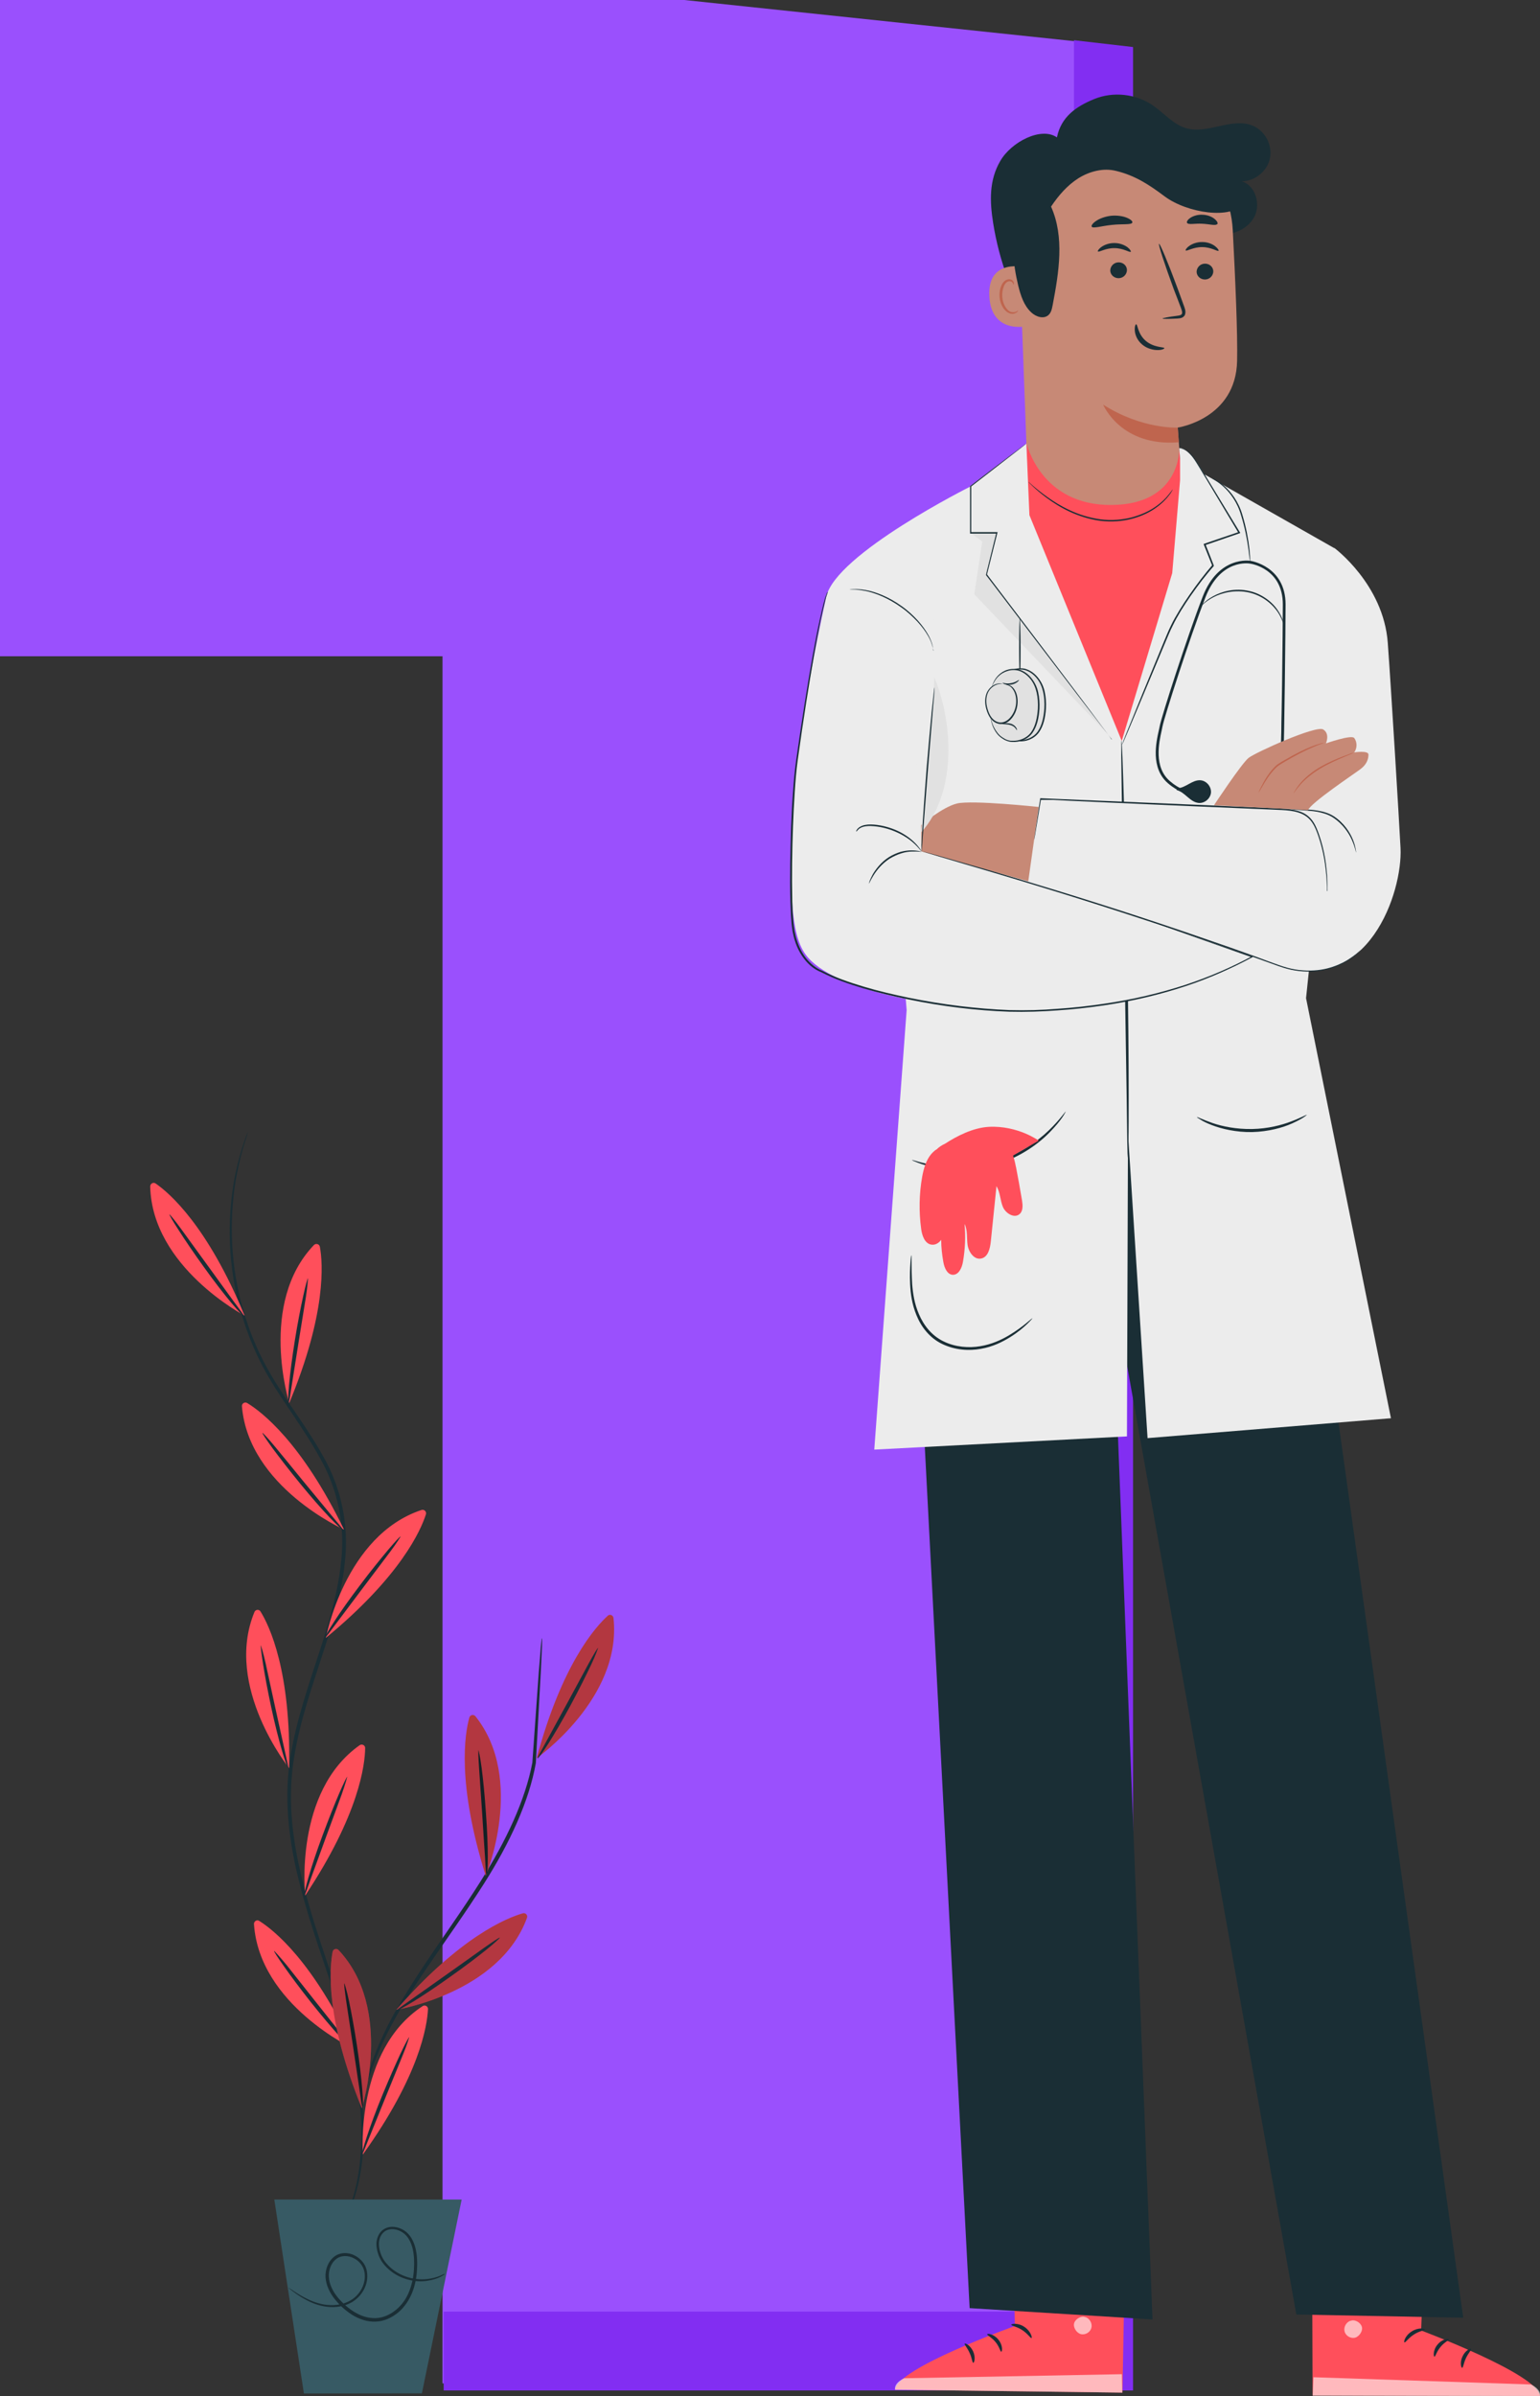 <?xml version="1.0" encoding="UTF-8"?><svg id="Designed_by_freepik" xmlns="http://www.w3.org/2000/svg" viewBox="0 0 106.11 165.03"><rect x="0" y="0" width="106.11" height="165.03" fill="#333333" stroke="none"/><defs><style>.cls-1{fill:#fff;}.cls-2{opacity:.6;}.cls-3{fill:#c78976;}.cls-4{fill:#bf654e;}.cls-5{fill:#e1e1e1;}.cls-6{opacity:.3;}.cls-7{fill:#9a50fd;}.cls-8{fill:#375a64;}.cls-9{fill:#822ef2;}.cls-10{fill:#ff4f5b;}.cls-11{fill:#ececec;}.cls-12{fill:#1a2e35;}</style></defs><g><path class="cls-7" d="M47.15,0l30.71,3.24V164.15H30.49V45.2H0V0H47.15Z"/><polygon class="cls-9" points="74 2.77 74 159.21 30.57 159.21 30.57 164.64 78.07 164.64 78.07 3.24 74 2.77"/></g><g><g><path class="cls-12" d="M72.83,9.44c.29-1.37,1.27-2.09,2.57-2.62s2.86-.36,4.02,.43c.78,.53,1.41,1.32,2.31,1.58,1.49,.43,3.13-.76,4.57-.18,.85,.34,1.38,1.32,1.21,2.22-.17,.9-1.03,1.61-1.95,1.62,.97,.29,1.34,1.64,.83,2.51-.51,.88-1.63,1.26-2.64,1.13-1.01-.13-1.91-.69-2.7-1.32-.79-.64-1.51-1.36-2.35-1.93-.84-.57-1.84-.98-2.85-.87-1.36,.15-2.48,1.25-3.03,2.51-.54,1.26-.61,2.67-.61,4.04,0,1.37,.05,2.77-.28,4.1-.04,.16-.1,.33-.25,.39-.22,.08-.42-.15-.54-.34-1.37-2.24-2.3-4.76-2.71-7.35-.24-1.51-.28-2.95,.49-4.27,.76-1.32,2.82-2.38,3.9-1.63"/><g><g><path class="cls-3" d="M70.78,18.44c-.07-.03-2.78-.74-2.61,2,.16,2.74,2.88,2.01,2.88,1.93,0-.08-.27-3.93-.27-3.93Z"/><path class="cls-4" d="M70.15,21.38s-.05,.04-.12,.08c-.08,.04-.21,.07-.36,.03-.3-.09-.57-.53-.61-1.03-.02-.25,.02-.49,.09-.69,.07-.21,.19-.35,.34-.39,.14-.04,.25,.04,.29,.11,.04,.07,.03,.13,.04,.13,0,0,.06-.05,.03-.16-.01-.05-.05-.12-.12-.17-.07-.05-.17-.07-.27-.05-.21,.03-.39,.23-.47,.45-.1,.22-.14,.49-.12,.77,.05,.55,.36,1.05,.77,1.14,.2,.04,.35-.03,.43-.1,.08-.07,.09-.13,.08-.14Z"/></g><g><g><path class="cls-3" d="M77.06,8.88c4.11-.29,7.67,2.85,7.88,6.97,.18,3.43,.34,7.14,.3,9-.08,4.01-4.09,4.6-4.09,4.6,0,0,.09,1.19,.19,2.66,.2,2.97-2.09,5.52-5.07,5.63h0c-2.91,.11-5.37-2.16-5.47-5.08l-.6-16.15c-.15-3.98,2.89-7.36,6.86-7.63h0Z"/><path class="cls-4" d="M81.15,29.45s-2.46,.13-5.14-1.58c0,0,1.21,2.92,5.21,2.59l-.07-1Z"/></g><g><g><g><path class="cls-12" d="M83.6,18.68c0,.3-.24,.56-.56,.57-.31,.01-.58-.22-.59-.52,0-.3,.24-.56,.56-.57,.32-.01,.58,.22,.59,.52Z"/><path class="cls-12" d="M83.96,17.27c-.07,.07-.5-.25-1.12-.25-.61-.01-1.07,.3-1.14,.23-.03-.03,.04-.17,.24-.31,.19-.14,.53-.28,.91-.27,.38,0,.71,.15,.89,.3,.19,.15,.25,.28,.22,.32Z"/></g><g><path class="cls-12" d="M77.65,18.59c0,.3-.24,.56-.56,.57-.31,.01-.58-.22-.59-.52,0-.3,.24-.56,.56-.57,.32-.01,.58,.22,.59,.52Z"/><path class="cls-12" d="M77.91,17.34c-.07,.07-.5-.25-1.12-.25-.61-.01-1.07,.3-1.14,.23-.03-.03,.04-.17,.24-.31,.19-.14,.53-.28,.91-.27,.38,0,.7,.15,.89,.29,.19,.15,.25,.28,.22,.32Z"/></g><path class="cls-12" d="M80.11,21.92s.38-.1,1-.17c.16-.02,.31-.05,.33-.15,.04-.11-.03-.28-.1-.47-.14-.38-.3-.78-.46-1.2-.63-1.71-1.09-3.12-1.02-3.14,.07-.02,.64,1.34,1.27,3.05,.15,.42,.3,.82,.44,1.21,.06,.18,.16,.38,.08,.62-.04,.12-.16,.2-.26,.23-.1,.03-.19,.03-.27,.04-.62,.03-1.01,.03-1.01,0Z"/><path class="cls-12" d="M78.29,22.34c.1,0,.1,.66,.66,1.14,.57,.48,1.28,.41,1.28,.5,0,.04-.16,.13-.46,.13-.3,0-.73-.09-1.07-.38-.35-.29-.49-.68-.51-.96-.02-.28,.05-.44,.1-.44Z"/></g><path class="cls-12" d="M78.02,15.33c-.06,.17-.68,.08-1.4,.16-.72,.07-1.31,.27-1.4,.12-.04-.07,.06-.23,.3-.39,.23-.16,.61-.31,1.04-.36,.43-.04,.83,.03,1.09,.14,.26,.11,.4,.24,.37,.32Z"/><path class="cls-12" d="M83.87,15.43c-.11,.14-.53,0-1.04-.02-.51-.03-.94,.09-1.04-.06-.04-.07,.03-.21,.22-.34,.19-.13,.5-.24,.85-.22,.35,.01,.65,.14,.83,.29,.18,.15,.24,.29,.19,.36Z"/></g></g></g><path class="cls-12" d="M85.65,14.01c-.78,1.13-3.86,.67-5.41-.49-1.08-.81-2.03-1.43-3.34-1.75-.88-.22-1.83,.03-2.6,.51-.77,.49-1.37,1.19-1.88,1.95,.94,2.1,.54,4.53,.11,6.79-.05,.25-.1,.52-.3,.69-.33,.28-.85,.11-1.17-.19-.51-.47-.73-1.16-.9-1.84-.37-1.53-.5-3.13-.25-4.69,.25-1.55,.91-3.06,1.98-4.21,1.34-1.44,3.29-2.26,5.25-2.35,1.97-.09,3.93,.54,5.57,1.63,.76,.51,1.47,1.13,1.89,1.94"/></g><g><g><g><path class="cls-10" d="M69.74,152.13l.19,8.07s-8.14,2.9-8.25,4.39l15.66,.2,.23-12.58-7.82-.08Z"/><g class="cls-2"><path class="cls-1" d="M74.77,159.58c.3,.09,.51,.43,.43,.74-.07,.31-.42,.52-.73,.44-.3-.08-.56-.49-.45-.78,.11-.3,.53-.52,.8-.37"/></g><g class="cls-2"><path class="cls-1" d="M77.33,164.79l-.03-1.27-15,.28s-.7,.29-.63,.79l15.66,.2Z"/></g><path class="cls-12" d="M69.67,160.11c0,.08,.38,.12,.76,.37,.38,.24,.57,.57,.64,.55,.07-.01-.04-.47-.49-.77-.45-.3-.92-.21-.9-.14Z"/><path class="cls-12" d="M68.02,160.77c-.02,.07,.31,.21,.57,.53,.27,.32,.33,.67,.4,.67,.07,.01,.13-.43-.2-.83-.32-.4-.77-.44-.77-.37Z"/><path class="cls-12" d="M67.06,162.73c.07,.02,.18-.36-.01-.78-.19-.42-.55-.59-.58-.53-.04,.06,.19,.29,.34,.64,.16,.34,.18,.67,.25,.68Z"/><path class="cls-12" d="M69.83,158.27c.03,.07,.38-.03,.82,0,.43,.03,.77,.18,.81,.11,.04-.05-.28-.34-.79-.38-.51-.04-.87,.2-.83,.26Z"/></g><path class="cls-12" d="M69.83,156.64s.3,.08,.78,0c.24-.04,.52-.11,.82-.24,.15-.06,.3-.14,.45-.23,.07-.05,.16-.09,.24-.18,.09-.08,.14-.28,.04-.41-.08-.12-.22-.17-.33-.18-.12,0-.21,.02-.29,.04-.17,.04-.34,.1-.49,.16-.3,.13-.55,.3-.73,.47-.37,.33-.5,.62-.47,.63,.03,.03,.21-.21,.59-.48,.19-.14,.42-.28,.7-.38,.14-.05,.29-.1,.45-.13,.17-.04,.31-.04,.35,.03,.02,.03,.02,.04-.02,.09-.04,.04-.1,.09-.18,.13-.14,.09-.28,.17-.42,.23-.27,.13-.54,.22-.76,.28-.45,.12-.75,.14-.74,.18Z"/><path class="cls-12" d="M69.92,156.75s.18-.26,.22-.75c.02-.25,0-.54-.1-.86-.05-.16-.11-.32-.19-.48-.09-.16-.2-.36-.5-.4-.15,0-.29,.11-.33,.21-.05,.11-.06,.2-.08,.29-.03,.18-.03,.36,0,.53,.04,.33,.18,.61,.32,.81,.3,.41,.62,.51,.63,.48,.03-.04-.24-.19-.47-.58-.11-.19-.21-.45-.24-.74-.01-.15,0-.3,.02-.45,.03-.17,.09-.3,.15-.28,.08,0,.21,.13,.27,.26,.08,.14,.14,.29,.19,.43,.09,.28,.13,.56,.14,.78,.02,.46-.07,.75-.03,.76Z"/></g><g><g><path class="cls-10" d="M98.22,152.45l-.3,8.06s8.09,3.02,8.18,4.51l-15.66-.03-.04-12.58,7.82,.03Z"/><g class="cls-2"><path class="cls-1" d="M93.08,159.83c-.3,.08-.51,.42-.44,.73s.41,.52,.72,.45c.3-.08,.57-.48,.47-.77-.1-.3-.52-.53-.8-.38"/></g><g class="cls-2"><path class="cls-1" d="M90.45,165l.05-1.27,14.99,.5s.7,.3,.62,.8l-15.66-.03Z"/></g><path class="cls-12" d="M98.18,160.43c0,.08-.39,.11-.76,.36-.38,.24-.58,.57-.65,.54-.07-.02,.04-.47,.51-.76,.46-.29,.92-.2,.9-.13Z"/><path class="cls-12" d="M99.82,161.12c.02,.07-.31,.2-.57,.53-.27,.32-.34,.66-.41,.66-.07,.01-.12-.44,.21-.83,.33-.4,.78-.43,.78-.36Z"/><path class="cls-12" d="M100.75,163.08c-.07,.02-.18-.37,.02-.78,.19-.42,.55-.58,.59-.52,.04,.06-.19,.29-.35,.63-.16,.34-.19,.66-.26,.67Z"/><path class="cls-12" d="M98.04,158.59c-.03,.07-.38-.04-.81,0-.43,.02-.77,.16-.81,.1-.04-.06,.28-.34,.79-.36,.51-.03,.87,.21,.83,.27Z"/></g><path class="cls-12" d="M98.07,156.96s-.3,.08-.78,0c-.24-.04-.52-.12-.82-.25-.15-.07-.3-.15-.45-.24-.07-.05-.16-.09-.24-.18-.08-.08-.13-.28-.03-.41,.08-.12,.22-.17,.34-.17,.12,0,.21,.02,.29,.04,.17,.04,.34,.1,.49,.17,.3,.14,.54,.31,.72,.48,.36,.34,.49,.62,.46,.64-.03,.03-.21-.21-.58-.49-.18-.14-.42-.28-.7-.4-.14-.06-.29-.1-.45-.14-.17-.04-.31-.05-.35,.03-.02,.03-.02,.04,.02,.09,.04,.04,.1,.09,.17,.13,.14,.09,.28,.17,.41,.24,.27,.14,.53,.23,.76,.29,.45,.13,.74,.15,.74,.19Z"/><path class="cls-12" d="M97.97,157.07s-.18-.26-.21-.76c-.01-.25,.01-.54,.11-.86,.05-.16,.11-.32,.2-.48,.09-.15,.2-.36,.5-.4,.15,0,.28,.12,.33,.22,.05,.11,.06,.2,.08,.29,.03,.18,.02,.36,0,.53-.05,.33-.19,.61-.34,.81-.31,.41-.63,.5-.63,.47-.03-.04,.24-.19,.48-.58,.12-.19,.22-.45,.25-.74,.02-.15,.01-.3-.01-.45-.02-.17-.09-.3-.15-.28-.08,0-.21,.12-.27,.26-.08,.14-.14,.28-.19,.42-.1,.28-.14,.55-.15,.78-.02,.46,.06,.75,.02,.76Z"/></g><polygon class="cls-12" points="88.97 74.61 100.82 159.63 89.32 159.41 76.61 88.17 79.41 159.75 66.81 158.97 62.39 74.09 88.97 74.61"/></g><g><path class="cls-10" d="M70.87,35.24l-.15-4.76s.94,4.35,5.89,4.3c4.73-.05,4.64-3.83,4.64-3.83l.17,1.92v7.74l-3.08,12.63-3.94,.5-4.35-17.26,.82-1.23Z"/><path class="cls-12" d="M80.81,33.72s-.02,.04-.06,.1c-.04,.06-.09,.16-.19,.28-.17,.23-.46,.55-.88,.85-.42,.31-.98,.59-1.65,.77-.66,.18-1.43,.25-2.22,.15-.79-.11-1.51-.35-2.13-.64-.62-.29-1.14-.63-1.56-.94-.42-.31-.73-.58-.94-.78-.11-.1-.18-.18-.24-.23-.05-.05-.08-.08-.08-.09s.03,.02,.09,.07l.25,.22c.22,.19,.54,.45,.96,.75,.42,.3,.94,.63,1.55,.91,.61,.29,1.33,.52,2.11,.63,.78,.1,1.53,.03,2.18-.14,.65-.18,1.21-.44,1.63-.74,.42-.29,.71-.59,.89-.82,.18-.22,.27-.36,.28-.35Z"/></g><g><path class="cls-11" d="M77.65,98.92l.07-20.41-.09-26.65-6.7-16.38-.21-4.93-3.88,2.94s-5.65,19.46-5.74,18.79c-.09-.67,1.37,17.29,1.37,17.29l-2.23,30.27,17.42-.91Z"/><path class="cls-11" d="M82.98,32.65c-1.14-1.99-1.73-1.78-1.73-1.78l.06,.71v1.49l-.54,6.4-3.61,12,.56,26.57,1.35,21.01,16.77-1.37-5.85-28.93,2.09-19.99-.15-11.01-8.96-5.09Z"/><path class="cls-12" d="M73.44,76.54s-.07,.16-.24,.41c-.17,.25-.45,.6-.83,.99-.75,.79-2.01,1.72-3.61,2.23-1.61,.51-3.17,.47-4.24,.26-.54-.1-.96-.23-1.25-.34-.29-.11-.44-.18-.43-.19,.01-.04,.64,.22,1.71,.39,1.06,.17,2.58,.19,4.15-.31,1.57-.5,2.81-1.39,3.57-2.13,.78-.75,1.14-1.32,1.17-1.3Z"/><path class="cls-10" d="M70,80.38c-.05-.27-.11-.54-.2-.79l1.77-1.03s-1.44-1.05-3.43-.95c-1.12,.06-2.25,.66-3.02,1.16-.22,.1-.42,.23-.58,.39-.06,.03-.11,.07-.16,.11-.08,.07-.15,.14-.22,.22h0c-.36,.43-.52,1.01-.62,1.56-.21,1.18-.23,2.4-.07,3.59,.06,.45,.24,1,.69,1.08,.27,.05,.53-.1,.69-.33,0,.52,.06,1.03,.15,1.54,.07,.39,.26,.85,.65,.87,.41,.01,.63-.48,.7-.89,.15-.86,.19-1.74,.11-2.61,.22,.44,.14,.97,.21,1.45s.45,1.03,.93,.93c.48-.09,.62-.69,.67-1.18,.13-1.27,.26-2.53,.39-3.8,.26,.42,.25,.96,.44,1.42,.19,.46,.81,.83,1.17,.48,.23-.22,.2-.6,.15-.92-.13-.78-.27-1.55-.42-2.33Z"/><path class="cls-12" d="M71.14,90.8s-.12,.15-.37,.39c-.25,.24-.63,.57-1.16,.9-.53,.33-1.2,.67-2.03,.81-.81,.15-1.77,.09-2.65-.33-.89-.42-1.47-1.21-1.78-1.98-.32-.77-.41-1.52-.44-2.14-.03-.62,0-1.12,.02-1.46,.02-.34,.05-.53,.06-.53,.04,0-.01,.77,.06,1.99,.05,.61,.15,1.34,.47,2.07,.31,.73,.86,1.47,1.7,1.87,.82,.4,1.74,.46,2.52,.33,.79-.13,1.46-.44,1.98-.75,1.05-.63,1.58-1.2,1.6-1.16Z"/><path class="cls-12" d="M90.05,76.78s-.08,.08-.25,.19c-.17,.11-.43,.25-.76,.4-.66,.3-1.64,.57-2.76,.6-1.11,.02-2.11-.22-2.78-.48-.34-.13-.6-.26-.77-.37-.17-.1-.27-.17-.26-.18,.02-.03,.41,.18,1.08,.41,.67,.23,1.64,.43,2.73,.41,1.08-.02,2.04-.27,2.71-.53,.66-.25,1.05-.48,1.07-.45Z"/><path class="cls-12" d="M77.71,79.73s-.01-.1-.02-.29l-.02-.84c-.01-.75-.02-1.8-.04-3.08-.04-2.62-.1-6.2-.16-10.15-.07-3.96-.13-7.54-.17-10.15-.02-1.28-.03-2.33-.04-3.08v-.84c0-.19,0-.29,.01-.29,0,0,.02,.1,.03,.29l.04,.84c.03,.75,.06,1.79,.1,3.08,.08,2.6,.17,6.19,.23,10.15,.07,3.96,.1,7.56,.1,10.15,0,1.3,0,2.35-.02,3.08l-.02,.84c0,.19-.01,.29-.02,.29Z"/><polygon class="cls-5" points="66.89 36.7 67.68 37.3 67.13 40.93 76.43 50.67 67.98 39.58 68.7 36.7 66.89 36.7"/><path class="cls-11" d="M77.73,62.81l-14.28-4.19-.47-10.84,3.92-14.29s-9.33,4.66-9.97,7.62c-.64,2.96-2.17,10.17-2.33,15.37-.15,4.66-.17,7.77,.9,9.25,1.79,2.5,9.44,4.12,17.08,3.74,5.37-.26,10.74-1.68,14.05-3.75"/><path class="cls-12" d="M76.61,50.91s-.02-.02-.05-.05l-.13-.16-.48-.62c-.42-.55-1.02-1.33-1.77-2.3-1.49-1.95-3.54-4.63-5.8-7.6l-.44-.57v-.04c.24-.99,.48-1.96,.71-2.88l.05,.06c-.62,0-1.23,0-1.81,0h-.05v-.05c0-1.17,0-2.25,0-3.21v-.02h.02c1.18-.91,2.14-1.63,2.81-2.14l.77-.58,.2-.15s.07-.05,.07-.05c0,0-.02,.02-.06,.06l-.2,.16-.76,.59c-.66,.52-1.62,1.25-2.79,2.16l.02-.03c0,.95,0,2.03,0,3.21l-.05-.05c.58,0,1.18,0,1.81,0h.06l-.02,.06-.72,2.88v-.04l.43,.57c2.26,2.97,4.3,5.66,5.78,7.62,.73,.97,1.33,1.76,1.74,2.32l.47,.63,.12,.17s.04,.06,.04,.06Z"/><path class="cls-11" d="M91.94,37.74s3.38,2.5,3.68,6.52c.24,3.27,.78,12.2,.88,14.15,.15,3.03-2.21,10.13-8.35,8.12-3.68-1.21-17.3-5.83-17.3-5.83l.91-5.78,16.16,.96,.32-13.48,3.7-4.66Z"/><path class="cls-3" d="M71.57,55.58s-4.57-.49-5.63-.24c-1.02,.25-2.47,1.49-2.47,1.49l.02,1.81,7.36,2.06,.72-5.12Z"/><path class="cls-12" d="M77.31,51.28s0-.02,.02-.06l.07-.18,.27-.68c.24-.6,.59-1.45,1.02-2.51l1.53-3.71c.15-.35,.29-.71,.47-1.07,.17-.36,.38-.71,.59-1.06,.43-.7,.92-1.4,1.45-2.1,.26-.34,.53-.67,.8-.99v.05l-.58-1.45-.02-.05,.05-.02c.83-.28,1.63-.56,2.38-.81l-.02,.07c-1.11-1.85-2.04-3.41-2.7-4.51-.33-.55-.61-.98-.9-1.16-.15-.09-.28-.13-.36-.15l-.13-.03s.05,0,.14,.02c.09,.02,.22,.05,.37,.14,.15,.09,.31,.24,.46,.44,.15,.2,.31,.44,.48,.71,.67,1.1,1.62,2.66,2.73,4.49l.03,.05-.05,.02c-.75,.26-1.55,.53-2.38,.82l.03-.06c.19,.47,.38,.96,.57,1.45v.05c-.28,.31-.55,.65-.81,.98-.53,.69-1.02,1.39-1.45,2.09-.21,.35-.41,.7-.58,1.06-.18,.35-.32,.71-.47,1.06-.58,1.39-1.11,2.65-1.55,3.7-.44,1.05-.8,1.9-1.05,2.49l-.29,.68-.08,.17s-.03,.06-.03,.06Z"/><path class="cls-12" d="M93.79,65.4s-.02,.02-.06,.06l-.17,.17c-.16,.15-.4,.35-.74,.56-.35,.21-.8,.43-1.36,.57-.56,.14-1.22,.2-1.95,.12-.36-.04-.74-.12-1.11-.24-.38-.12-.76-.27-1.16-.41-.8-.29-1.65-.59-2.56-.91-1.8-.63-3.79-1.31-5.89-1.99-4.19-1.38-8.01-2.54-10.78-3.36-1.38-.41-2.5-.74-3.28-.97l-.89-.27-.23-.07c-.05-.02-.08-.03-.08-.03,0,0,.03,0,.08,.02l.23,.06c.21,.06,.51,.14,.9,.25,.78,.22,1.9,.54,3.29,.94,2.77,.81,6.6,1.96,10.79,3.34,2.1,.69,4.08,1.37,5.89,2,.9,.32,1.76,.62,2.55,.92,.4,.14,.78,.29,1.16,.41,.37,.12,.74,.2,1.1,.24,.71,.08,1.37,.03,1.93-.11,.55-.14,1.01-.35,1.35-.55,.34-.21,.59-.4,.75-.54l.18-.16s.06-.05,.06-.05Z"/><path class="cls-12" d="M63.49,58.67s-.26-.03-.67-.02c-.2,0-.45,.04-.71,.12-.26,.08-.53,.2-.8,.36-.53,.34-.89,.79-1.11,1.14-.22,.35-.31,.59-.33,.58,0,0,.01-.06,.05-.17,.04-.11,.11-.26,.21-.45,.21-.36,.57-.84,1.11-1.19,.27-.17,.56-.29,.82-.37,.27-.07,.52-.1,.73-.1,.21,0,.38,.02,.49,.04,.11,.02,.18,.04,.18,.05Z"/><path class="cls-12" d="M58.99,57.25s0-.02,.02-.05c.02-.03,.04-.08,.09-.13,.09-.1,.27-.21,.51-.25,.24-.05,.53-.04,.84,0,.31,.04,.65,.12,.99,.24,.69,.24,1.24,.63,1.58,.97,.17,.17,.29,.32,.37,.43,.07,.11,.11,.17,.11,.18-.02,.01-.18-.24-.52-.55-.34-.32-.89-.68-1.56-.92-.34-.12-.67-.2-.97-.24-.31-.04-.58-.06-.81-.02-.23,.03-.4,.12-.49,.21-.09,.09-.13,.15-.14,.15Z"/><path class="cls-12" d="M64.32,44.8s-.03-.11-.07-.29c-.03-.09-.07-.2-.11-.33-.06-.12-.12-.27-.21-.41-.17-.3-.42-.63-.73-.97-.32-.33-.68-.68-1.12-.98-.86-.62-1.76-.98-2.44-1.12-.34-.06-.62-.1-.81-.1-.19,0-.3-.02-.3-.02,0,0,.11-.01,.3-.01,.2-.01,.48,.02,.82,.07,.69,.12,1.61,.48,2.48,1.11,.44,.31,.81,.66,1.12,1,.31,.35,.55,.69,.72,1,.09,.15,.14,.3,.2,.43,.04,.13,.08,.25,.1,.34,.02,.2,.03,.3,.03,.3Z"/><path class="cls-12" d="M91.43,61.38s0-.02,0-.07v-.2c0-.18-.02-.44-.04-.78-.06-.67-.17-1.65-.57-2.8-.1-.28-.21-.58-.39-.85-.17-.27-.43-.5-.76-.64-.65-.28-1.43-.24-2.23-.29-1.6-.07-3.36-.14-5.21-.22-4.3-.19-8.13-.35-10.53-.48l.03-.03-.34,2.07-.09,.55-.03,.14s-.01,.05-.01,.05,0-.02,0-.05l.02-.14,.08-.55c.07-.49,.18-1.19,.31-2.08v-.03h.03c2.41,.1,6.24,.26,10.54,.44,1.85,.08,3.61,.16,5.21,.23,.4,.02,.79,.03,1.17,.06,.38,.03,.75,.1,1.09,.24,.33,.14,.61,.39,.79,.68,.18,.28,.29,.59,.39,.87,.4,1.15,.5,2.14,.55,2.82,.02,.34,.02,.6,.02,.78v.2s0,.07-.01,.07Z"/><path class="cls-12" d="M88.35,48.73s.05,1.57,.05,3.5-.02,3.5-.05,3.5-.05-1.56-.05-3.5,.02-3.5,.05-3.5Z"/><path class="cls-12" d="M57.04,40.77s-.01,.04-.04,.13c-.03,.09-.08,.21-.12,.38-.09,.34-.21,.84-.35,1.49-.27,1.31-.6,3.22-.98,5.61-.19,1.2-.38,2.51-.58,3.94-.1,.71-.16,1.45-.21,2.22-.05,.77-.09,1.56-.12,2.38-.06,1.63-.09,3.35-.05,5.15,.01,.45,.03,.9,.07,1.36,.01,.23,.05,.45,.08,.68,.05,.22,.09,.45,.17,.67,.14,.44,.35,.86,.64,1.23,.29,.36,.67,.68,1.1,.85h0c.9,.47,1.88,.8,2.88,1.1,1,.3,2.04,.54,3.09,.76,2.35,.48,4.69,.76,6.94,.85,1.13,.03,2.23,0,3.31-.09,1.08-.07,2.13-.19,3.15-.34,2.04-.29,3.94-.75,5.66-1.31,1.72-.57,3.25-1.25,4.57-1.96v.06c-2.66-.94-4.79-1.7-6.27-2.22-.73-.26-1.3-.46-1.69-.6l-.44-.16c-.1-.04-.15-.06-.15-.06,0,0,.05,.01,.15,.05l.44,.15c.39,.13,.96,.33,1.7,.59,1.48,.52,3.62,1.26,6.28,2.19l.07,.03-.07,.04c-1.33,.71-2.86,1.41-4.58,1.98-1.72,.57-3.63,1.03-5.67,1.33-1.02,.15-2.08,.27-3.16,.34-1.08,.08-2.19,.12-3.32,.09-2.26-.08-4.6-.36-6.96-.85-1.05-.22-2.09-.46-3.1-.76-1-.3-1.99-.64-2.89-1.11h0c-.47-.18-.85-.5-1.15-.88-.3-.38-.52-.81-.66-1.26-.08-.22-.12-.45-.17-.68-.03-.23-.07-.46-.08-.69-.04-.46-.05-.91-.07-1.36-.05-1.8,0-3.52,.05-5.15,.03-.82,.07-1.61,.13-2.38,.05-.77,.12-1.51,.22-2.22,.2-1.42,.4-2.74,.59-3.94,.38-2.39,.72-4.3,1.01-5.61,.14-.65,.26-1.15,.36-1.49,.04-.17,.1-.29,.13-.38,.03-.08,.05-.13,.05-.13Z"/><path class="cls-5" d="M63.47,57.33c2.39-2.64,2.28-7.34,.91-10.68-.13,3.61-.55,6.82-.88,10.33"/><path class="cls-12" d="M64.39,47.33s0,.04,0,.12l-.02,.33c-.02,.3-.06,.71-.1,1.21-.09,1.04-.2,2.44-.33,4-.12,1.56-.23,2.96-.31,4-.04,.5-.07,.91-.09,1.21l-.03,.33c0,.08-.01,.11-.02,.11,0,0,0-.04,0-.12v-.33c.02-.29,.04-.7,.07-1.21,.06-1.03,.16-2.44,.28-4,.13-1.56,.26-2.97,.36-4l.13-1.21,.04-.33c.01-.07,.02-.11,.02-.11Z"/><g><path class="cls-12" d="M70.27,42.55s.05,.92,.05,2.05-.02,2.05-.05,2.05-.05-.92-.05-2.05,.02-2.05,.05-2.05Z"/><g><g><path class="cls-5" d="M68.72,49.36c.04,.42,.22,.8,.44,1.09,.22,.29,.68,.58,1.05,.56,0,0,.92,.08,1.41-.71,.45-.71,.56-2.19,.2-3.07-.25-.6-.8-1.16-1.45-1.18-.85-.02-1.39,.6-1.57,1.22"/><path class="cls-12" d="M68.79,47.28s.02-.16,.16-.42c.07-.13,.17-.28,.32-.42,.15-.14,.35-.28,.6-.35,.13-.04,.26-.06,.41-.06,.14,0,.3,0,.44,.06,.3,.1,.57,.3,.79,.57,.22,.27,.39,.6,.47,.97,.08,.37,.11,.75,.09,1.15-.04,.61-.16,1.21-.49,1.67-.17,.23-.4,.39-.64,.49-.24,.1-.49,.13-.73,.12h0c-.2,0-.37-.06-.52-.13-.15-.08-.28-.17-.39-.27-.22-.21-.34-.44-.43-.64-.08-.2-.12-.36-.14-.47,0-.06-.01-.1-.01-.13,0-.03,0-.04,0-.04,.01,0,.01,.24,.19,.62,.09,.18,.22,.41,.43,.61,.11,.1,.24,.18,.38,.26,.15,.07,.31,.12,.48,.11h0c.44,.02,.97-.15,1.29-.58,.31-.43,.43-1.03,.47-1.62,.04-.77-.09-1.54-.52-2.06-.21-.26-.47-.45-.75-.55-.14-.05-.28-.06-.42-.06-.14,0-.27,.02-.39,.06-.24,.07-.44,.19-.59,.33-.15,.13-.25,.28-.32,.4-.15,.24-.18,.4-.19,.4Z"/></g><g><path class="cls-5" d="M68.26,49.4c.04,.42,.22,.8,.44,1.09,.22,.29,.68,.58,1.05,.56,0,0,.92,.08,1.41-.71,.45-.71,.56-2.19,.2-3.07-.25-.6-.8-1.16-1.45-1.18-.85-.02-1.39,.6-1.57,1.22"/><path class="cls-12" d="M68.34,47.32s.02-.16,.16-.42c.07-.13,.17-.28,.32-.42,.15-.14,.35-.28,.6-.35,.13-.04,.26-.06,.41-.06,.14,0,.3,0,.44,.06,.3,.1,.57,.3,.79,.57,.22,.27,.39,.6,.47,.97,.08,.37,.11,.75,.09,1.15-.04,.61-.16,1.21-.49,1.67-.17,.23-.4,.39-.64,.49-.24,.1-.49,.13-.73,.12h0c-.2,0-.37-.06-.52-.13-.15-.08-.28-.17-.39-.27-.22-.21-.34-.44-.43-.64-.08-.2-.12-.36-.14-.47,0-.06-.01-.1-.01-.13,0-.03,0-.04,0-.04,.01,0,.01,.24,.19,.62,.09,.18,.22,.41,.43,.61,.11,.1,.24,.18,.38,.26,.15,.07,.31,.12,.48,.11h0c.44,.02,.97-.15,1.29-.58,.31-.43,.43-1.03,.47-1.62,.04-.77-.09-1.54-.52-2.06-.21-.26-.47-.45-.75-.55-.14-.05-.28-.06-.42-.06-.14,0-.27,.02-.39,.06-.24,.07-.44,.19-.59,.33-.15,.13-.25,.28-.32,.4-.15,.24-.18,.4-.19,.4Z"/></g><g><path class="cls-5" d="M69.09,47.1c-.42-.08-.86,.21-1.04,.6-.18,.39-.14,.86,0,1.27,.07,.21,.17,.41,.32,.57s.36,.27,.58,.28c.32,0,.61-.21,.8-.47,.3-.42,.41-.98,.27-1.49-.09-.34-.34-.68-.68-.69"/><path class="cls-12" d="M69.34,47.16s.03,0,.08,0c.05,0,.13,.02,.21,.07,.17,.09,.36,.33,.44,.67,.08,.33,.07,.77-.12,1.19-.1,.21-.23,.41-.43,.57-.19,.16-.48,.26-.75,.18-.27-.07-.47-.27-.6-.49-.13-.22-.2-.45-.25-.67-.09-.45-.02-.89,.19-1.17,.21-.29,.49-.41,.68-.43,.1-.02,.17,0,.22,0,.05,.01,.07,.02,.07,.02,0,.01-.11-.02-.29,.02-.18,.04-.44,.16-.63,.43-.19,.27-.25,.68-.16,1.11,.05,.21,.12,.44,.24,.64,.12,.2,.31,.38,.54,.44,.23,.07,.48-.02,.66-.16,.18-.14,.32-.34,.41-.53,.19-.4,.2-.81,.13-1.13-.07-.32-.24-.55-.39-.65-.16-.1-.27-.09-.27-.1Z"/></g><path class="cls-12" d="M70.06,50.29s-.04-.06-.1-.14c-.06-.08-.18-.17-.33-.21-.15-.05-.3-.05-.41-.06-.11,0-.18-.02-.18-.03,0-.01,.07-.03,.18-.04,.11,0,.27-.01,.44,.04,.17,.05,.3,.17,.36,.27,.06,.1,.06,.18,.04,.18Z"/><path class="cls-12" d="M70.22,46.83s-.03,.07-.12,.14c-.09,.07-.23,.15-.41,.18-.17,.03-.34,.01-.45-.02-.11-.04-.17-.08-.16-.09,.01-.03,.27,.08,.59,.01,.32-.05,.53-.24,.55-.22Z"/></g></g><g><path class="cls-12" d="M83.54,32.94s.02,0,.06,.02c.04,.02,.1,.05,.17,.09,.15,.08,.35,.22,.58,.42,.46,.39,.99,1.08,1.25,1.98,.27,.88,.41,1.7,.48,2.3,.03,.3,.05,.54,.06,.71,0,.17,.01,.26,0,.26,0,0-.02-.09-.04-.26l-.09-.7c-.08-.59-.23-1.41-.5-2.28-.25-.88-.76-1.55-1.2-1.95-.44-.4-.78-.56-.77-.58Z"/><g><path class="cls-12" d="M81.13,54.29c.56-.02,1.01-.58,1.57-.55,.42,.02,.77,.43,.74,.85-.04,.42-.45,.76-.87,.71-.59-.07-.94-.76-1.51-.89"/><path class="cls-12" d="M85.9,54.77c-.17,0-.34-.01-.53-.04l.03-.19c.7,.11,1.28,0,1.73-.34,.57-.42,.94-1.18,1.1-2.24v-.04c.07-.42,.16-8.72,.16-10.29,0-2.46-2.16-2.8-2.25-2.81-.09-.02-2.05-.34-3.09,2.34-1.09,2.81-2.83,8.24-2.95,8.87-.01,.08-.04,.17-.06,.29-.18,.81-.56,2.51,.57,3.48,1.26,1.09,2.25,.67,2.29,.65l.08,.18s-1.14,.49-2.5-.68c-1.22-1.05-.82-2.82-.63-3.67,.02-.11,.05-.2,.06-.28,.12-.64,1.87-6.09,2.96-8.91,1.1-2.84,3.28-2.47,3.3-2.46,.02,0,2.41,.37,2.41,3,0,1.3-.09,9.87-.15,10.32v.04c-.17,1.12-.57,1.92-1.18,2.37-.38,.28-.83,.42-1.35,.42Z"/></g><path class="cls-12" d="M88.49,43.2s-.06-.41-.4-.97c-.17-.27-.43-.57-.77-.83-.34-.26-.77-.48-1.25-.59-.97-.22-1.89,.02-2.46,.32-.58,.3-.84,.63-.85,.61,0,0,.01-.02,.04-.06,.03-.04,.08-.09,.15-.15,.13-.13,.34-.3,.63-.46,.29-.16,.66-.31,1.09-.39,.43-.08,.92-.09,1.42,.03,.5,.11,.93,.34,1.28,.61,.35,.27,.6,.58,.77,.87,.17,.29,.26,.54,.3,.72,.03,.09,.03,.16,.04,.21,0,.05,0,.07,0,.07Z"/></g><path class="cls-12" d="M93.43,58.71s-.05-.33-.27-.83c-.21-.49-.63-1.13-1.32-1.58-.34-.22-.72-.32-1.07-.39-.35-.06-.67-.08-.94-.1l-.64-.04c-.15-.01-.23-.03-.23-.03,0,0,.08,0,.24,0h.64c.27,.02,.59,.03,.95,.09,.35,.06,.75,.16,1.11,.39,.71,.46,1.13,1.13,1.33,1.64,.1,.25,.15,.47,.18,.62,.03,.15,.03,.23,.02,.24Z"/><g><path class="cls-3" d="M83.64,55.47s1.91-2.89,2.39-3.27,4.65-2.26,5.14-1.96c.49,.3,.19,.96,.19,.96,0,0,1.76-.62,1.95-.37s.23,.66,0,.99c0,0,.98-.15,.98,.15s-.11,.68-.56,1.01c-.45,.34-3.38,2.29-3.61,2.82l-.95-.06-5.52-.28Z"/><path class="cls-4" d="M89.13,54.65s.02-.07,.09-.18c.06-.11,.17-.27,.31-.45,.29-.36,.77-.8,1.38-1.16,.61-.36,1.21-.6,1.64-.77,.22-.08,.39-.14,.51-.19s.19-.06,.19-.05c0,0-.06,.04-.18,.09l-.5,.21c-.42,.18-1.01,.43-1.61,.79-.6,.36-1.08,.78-1.38,1.12-.3,.34-.44,.6-.46,.59Z"/><path class="cls-4" d="M86.71,54.6s.03-.08,.09-.21c.07-.13,.16-.33,.29-.56,.13-.23,.3-.5,.53-.78,.12-.14,.24-.27,.4-.4,.16-.11,.33-.21,.51-.31,.7-.41,1.36-.74,1.86-.93,.25-.1,.46-.16,.6-.2,.15-.03,.23-.05,.23-.04,0,.02-.32,.09-.8,.31-.49,.21-1.14,.54-1.84,.95-.17,.1-.34,.2-.5,.31-.14,.1-.27,.25-.38,.37-.23,.26-.4,.53-.54,.75-.13,.21-.23,.39-.32,.54-.08,.13-.12,.2-.13,.19Z"/></g></g></g><g><g><g><path class="cls-12" d="M23.39,153.7s.02-.07,.08-.19l.25-.54c.22-.48,.5-1.2,.75-2.17,.49-1.93,.67-4.87-.06-8.37-.34-1.75-.89-3.63-1.55-5.62-.66-2-1.42-4.11-2.04-6.4-.62-2.28-1.1-4.76-1.01-7.36,.09-2.6,.87-5.2,1.71-7.79,.85-2.59,1.72-5.12,1.98-7.67,.3-2.54-.25-5.04-1.41-7.09-1.12-2.07-2.53-3.84-3.59-5.67-1.07-1.83-1.74-3.7-2.16-5.45-.8-3.52-.52-6.49-.14-8.44,.42-1.97,.88-2.98,.88-2.98,0,0-.01,.07-.05,.2l-.18,.57c-.16,.5-.36,1.25-.55,2.23-.35,1.95-.6,4.9,.22,8.38,.42,1.73,1.1,3.58,2.17,5.38,1.05,1.81,2.47,3.57,3.62,5.66,1.18,2.07,1.75,4.65,1.45,7.23-.26,2.59-1.15,5.14-1.99,7.73-.85,2.58-1.61,5.16-1.71,7.72-.1,2.56,.38,5.01,.99,7.29,.61,2.28,1.37,4.4,2.02,6.4,.66,2,1.2,3.89,1.53,5.66,.71,3.52,.51,6.5-.02,8.43-.27,.97-.57,1.69-.8,2.16l-.28,.53c-.06,.12-.1,.18-.1,.18Z"/><g><path class="cls-10" d="M19.93,96.63s-2.15-6.86,1.7-10.88c.14-.14,.37-.07,.41,.12,.21,1.13,.46,4.58-2.11,10.76Z"/><path class="cls-12" d="M21.22,88.04s-.02,.49-.14,1.27c-.14,.87-.31,1.9-.49,3.03-.18,1.13-.34,2.15-.48,3.03-.12,.77-.19,1.26-.23,1.25-.03,0-.03-.49,.04-1.28,.07-.78,.21-1.86,.4-3.05,.19-1.18,.4-2.25,.57-3.02,.17-.77,.3-1.24,.33-1.23Z"/></g><g><path class="cls-10" d="M22.45,112.82s1.31-7.07,6.59-8.82c.19-.06,.36,.11,.31,.29-.35,1.1-1.74,4.27-6.9,8.52Z"/><path class="cls-12" d="M27.61,105.82s-.25,.42-.72,1.05c-.53,.7-1.16,1.53-1.85,2.45-.69,.92-1.31,1.74-1.84,2.45-.47,.63-.75,1.02-.79,1-.03-.02,.2-.45,.63-1.11,.43-.66,1.06-1.55,1.78-2.5,.72-.96,1.41-1.8,1.91-2.4,.51-.6,.84-.96,.87-.93Z"/></g><g><path class="cls-10" d="M21.03,130.55s-.8-7.14,3.75-10.35c.16-.11,.38,0,.38,.19-.01,1.15-.42,4.59-4.13,10.16Z"/><path class="cls-12" d="M23.93,122.36s-.12,.48-.38,1.21c-.3,.83-.66,1.8-1.06,2.88-.39,1.08-.75,2.05-1.05,2.88-.26,.74-.42,1.2-.46,1.19-.03,0,.06-.49,.28-1.24,.22-.76,.56-1.79,.98-2.91,.42-1.13,.82-2.13,1.13-2.85,.31-.72,.53-1.16,.56-1.15Z"/></g><g><path class="cls-10" d="M25,148.38s-.54-7.17,4.12-10.21c.16-.11,.38,.01,.37,.21-.06,1.15-.58,4.57-4.49,10.01Z"/><path class="cls-12" d="M28.2,140.3s-.13,.47-.43,1.2c-.33,.82-.73,1.78-1.16,2.84-.43,1.06-.82,2.02-1.15,2.84-.29,.73-.47,1.18-.5,1.17-.03-.01,.08-.49,.33-1.23,.25-.75,.62-1.77,1.08-2.88,.46-1.11,.9-2.1,1.23-2.81,.34-.71,.57-1.14,.6-1.12Z"/></g><g><path class="cls-10" d="M16.85,90.61s-6.37-3.33-6.5-8.89c0-.2,.21-.32,.37-.21,.95,.65,3.57,2.91,6.13,9.09Z"/><path class="cls-12" d="M11.68,83.63s.33,.36,.79,1c.52,.72,1.13,1.56,1.8,2.48,.67,.93,1.28,1.76,1.8,2.48,.47,.63,.76,1.02,.73,1.05-.03,.02-.37-.32-.88-.93-.5-.6-1.17-1.46-1.87-2.44-.7-.97-1.31-1.87-1.73-2.53-.43-.66-.67-1.08-.64-1.1Z"/></g><g><path class="cls-10" d="M23.69,105.34s-6.56-2.93-7.02-8.48c-.02-.19,.19-.33,.36-.23,.99,.6,3.74,2.69,6.67,8.71Z"/><path class="cls-12" d="M18.1,98.69s.35,.34,.85,.95c.56,.68,1.22,1.48,1.94,2.37,.73,.88,1.39,1.68,1.95,2.36,.5,.6,.82,.97,.79,1-.02,.02-.39-.3-.93-.87-.54-.57-1.26-1.39-2.02-2.32-.76-.93-1.42-1.79-1.89-2.42-.46-.63-.73-1.04-.7-1.06Z"/></g><g><path class="cls-10" d="M19.92,121.78s-4.51-5.6-2.39-10.75c.07-.18,.32-.21,.42-.04,.61,.98,2.11,4.1,1.97,10.79Z"/><path class="cls-12" d="M17.97,113.31s.16,.47,.33,1.23c.19,.86,.41,1.88,.65,3,.25,1.12,.47,2.13,.66,2.99,.17,.76,.28,1.24,.25,1.25-.03,.01-.21-.45-.43-1.2-.22-.76-.49-1.81-.74-2.98-.25-1.17-.45-2.24-.57-3.02-.12-.78-.18-1.26-.14-1.27Z"/></g><g><path class="cls-10" d="M24.38,141.12s-6.51-3.04-6.88-8.6c-.01-.19,.2-.33,.36-.22,.98,.61,3.7,2.75,6.52,8.82Z"/><path class="cls-12" d="M18.9,134.37s.34,.35,.84,.96c.55,.69,1.19,1.5,1.9,2.4,.71,.9,1.36,1.71,1.91,2.4,.49,.61,.8,.99,.77,1.01-.03,.02-.38-.31-.92-.89-.53-.58-1.23-1.41-1.98-2.35-.74-.94-1.39-1.81-1.84-2.45-.45-.64-.72-1.05-.69-1.08Z"/></g><g><path class="cls-12" d="M37.35,112.85s0,.05,0,.16c0,.13,0,.28-.01,.46-.02,.43-.04,1.02-.08,1.74-.08,1.53-.2,3.67-.34,6.22h0c-.46,2.62-1.79,5.5-3.57,8.3-1.31,2.06-2.67,3.94-3.85,5.68-1.19,1.74-2.19,3.35-2.89,4.78-.7,1.42-1.11,2.65-1.35,3.5-.11,.43-.2,.76-.25,.99-.05,.23-.09,.35-.1,.35,0,0,0-.12,.04-.36,.03-.23,.1-.57,.2-1.01,.21-.87,.59-2.11,1.28-3.56,.68-1.45,1.68-3.08,2.85-4.83,1.17-1.76,2.53-3.63,3.83-5.69,1.77-2.79,3.09-5.62,3.57-8.18h0c.18-2.54,.33-4.67,.44-6.2,.06-.73,.11-1.31,.14-1.74l.05-.46c.01-.1,.02-.16,.03-.16Z"/><g><path class="cls-10" d="M33.47,129.2s2.76-6.64-.71-10.99c-.12-.15-.36-.11-.42,.08-.31,1.11-.88,4.52,1.13,10.91Z"/><path class="cls-12" d="M32.97,120.53s.12,.48,.22,1.26c.1,.78,.21,1.86,.29,3.06,.09,1.2,.13,2.28,.13,3.07,0,.79-.04,1.27-.08,1.27-.04,0-.07-.49-.11-1.27-.06-.88-.13-1.91-.2-3.06-.08-1.14-.15-2.18-.21-3.06-.05-.78-.07-1.27-.03-1.27Z"/><g class="cls-6"><path d="M33.47,129.2s2.76-6.64-.71-10.99c-.12-.15-.36-.11-.42,.08-.31,1.11-.88,4.52,1.13,10.91Z"/></g></g><g><path class="cls-10" d="M24.93,145.2s2.21-6.84-1.6-10.89c-.13-.14-.37-.08-.41,.11-.22,1.13-.51,4.58,2.01,10.78Z"/><path class="cls-12" d="M23.73,136.6s.16,.46,.32,1.23c.16,.77,.36,1.84,.54,3.02,.18,1.19,.31,2.27,.37,3.05,.06,.78,.06,1.27,.03,1.28-.04,0-.11-.48-.22-1.25-.13-.87-.28-1.9-.45-3.03-.17-1.13-.33-2.16-.46-3.03-.11-.78-.17-1.26-.13-1.27Z"/><g class="cls-6"><path d="M24.93,145.2s2.21-6.84-1.6-10.89c-.13-.14-.37-.08-.41,.11-.22,1.13-.51,4.58,2.01,10.78Z"/></g></g><g><path class="cls-10" d="M36.98,121.09s5.89-4.12,5.29-9.65c-.02-.19-.25-.29-.39-.16-.85,.77-3.17,3.35-4.9,9.81Z"/><g class="cls-6"><path d="M36.98,121.09s5.89-4.12,5.29-9.65c-.02-.19-.25-.29-.39-.16-.85,.77-3.17,3.35-4.9,9.81Z"/></g><path class="cls-12" d="M41.21,113.5s-.15,.47-.49,1.18c-.34,.71-.82,1.68-1.39,2.74-.57,1.06-1.12,1.99-1.54,2.66-.42,.66-.72,1.05-.75,1.03-.03-.02,.2-.44,.58-1.13,.42-.77,.92-1.68,1.47-2.69,.55-1.01,1.04-1.92,1.46-2.7,.38-.69,.63-1.11,.66-1.09Z"/></g><g><path class="cls-10" d="M27.3,138.42s7.1-1.11,9.01-6.33c.07-.18-.1-.37-.29-.31-1.11,.32-4.32,1.61-8.72,6.65Z"/><g class="cls-6"><path d="M27.3,138.42s7.1-1.11,9.01-6.33c.07-.18-.1-.37-.29-.31-1.11,.32-4.32,1.61-8.72,6.65Z"/></g><path class="cls-12" d="M34.44,133.47s-.34,.35-.96,.84c-.61,.49-1.48,1.15-2.46,1.84-.98,.7-1.88,1.3-2.55,1.71-.67,.41-1.11,.63-1.13,.6-.02-.03,.38-.31,1.02-.76,.72-.51,1.57-1.11,2.5-1.77,.93-.66,1.78-1.26,2.5-1.78,.64-.45,1.05-.72,1.07-.69Z"/></g></g></g><polygon class="cls-8" points="18.9 151.49 20.94 164.85 29.07 164.84 31.81 151.49 18.9 151.49"/></g><path class="cls-12" d="M30.62,156.65s-.02,.02-.07,.05c-.05,.03-.12,.08-.21,.12-.19,.1-.5,.21-.91,.27-.41,.06-.93,.05-1.5-.14-.56-.18-1.17-.54-1.61-1.17-.21-.32-.35-.7-.38-1.12-.03-.41,.13-.91,.55-1.15,.42-.24,.96-.15,1.36,.11,.42,.27,.66,.75,.78,1.23,.12,.49,.13,1,.1,1.51-.03,.51-.13,1.04-.33,1.54-.2,.5-.51,.98-.94,1.35-.43,.36-.97,.63-1.57,.65-.59,.03-1.16-.18-1.63-.47-.47-.3-.88-.68-1.21-1.1-.33-.42-.58-.93-.62-1.47-.03-.53,.16-1.08,.58-1.42,.42-.34,1.02-.32,1.44-.09,.43,.22,.76,.63,.83,1.09,.16,.92-.38,1.74-1.03,2.12-.67,.38-1.39,.39-1.96,.28-.58-.11-1.04-.34-1.4-.55-.36-.21-.61-.4-.78-.53-.17-.13-.26-.21-.25-.21,0,0,.1,.06,.28,.18,.18,.12,.44,.3,.8,.49,.36,.19,.81,.4,1.38,.5,.56,.09,1.25,.07,1.86-.3,.6-.35,1.08-1.13,.93-1.94-.07-.4-.35-.76-.74-.95-.38-.2-.88-.21-1.22,.07-.35,.28-.52,.77-.49,1.24,.03,.48,.26,.95,.57,1.34,.32,.4,.71,.76,1.16,1.04,.45,.28,.97,.46,1.5,.44,.53-.02,1.03-.26,1.43-.6,.4-.34,.7-.78,.88-1.26,.19-.48,.29-.98,.32-1.48,.03-.5,.02-.99-.09-1.45-.11-.45-.33-.88-.69-1.11-.35-.24-.82-.31-1.16-.12-.35,.2-.49,.61-.47,.98,.02,.38,.15,.74,.34,1.04,.4,.59,.98,.95,1.52,1.14,.54,.19,1.05,.21,1.45,.17,.81-.09,1.19-.39,1.2-.36Z"/></g></svg>